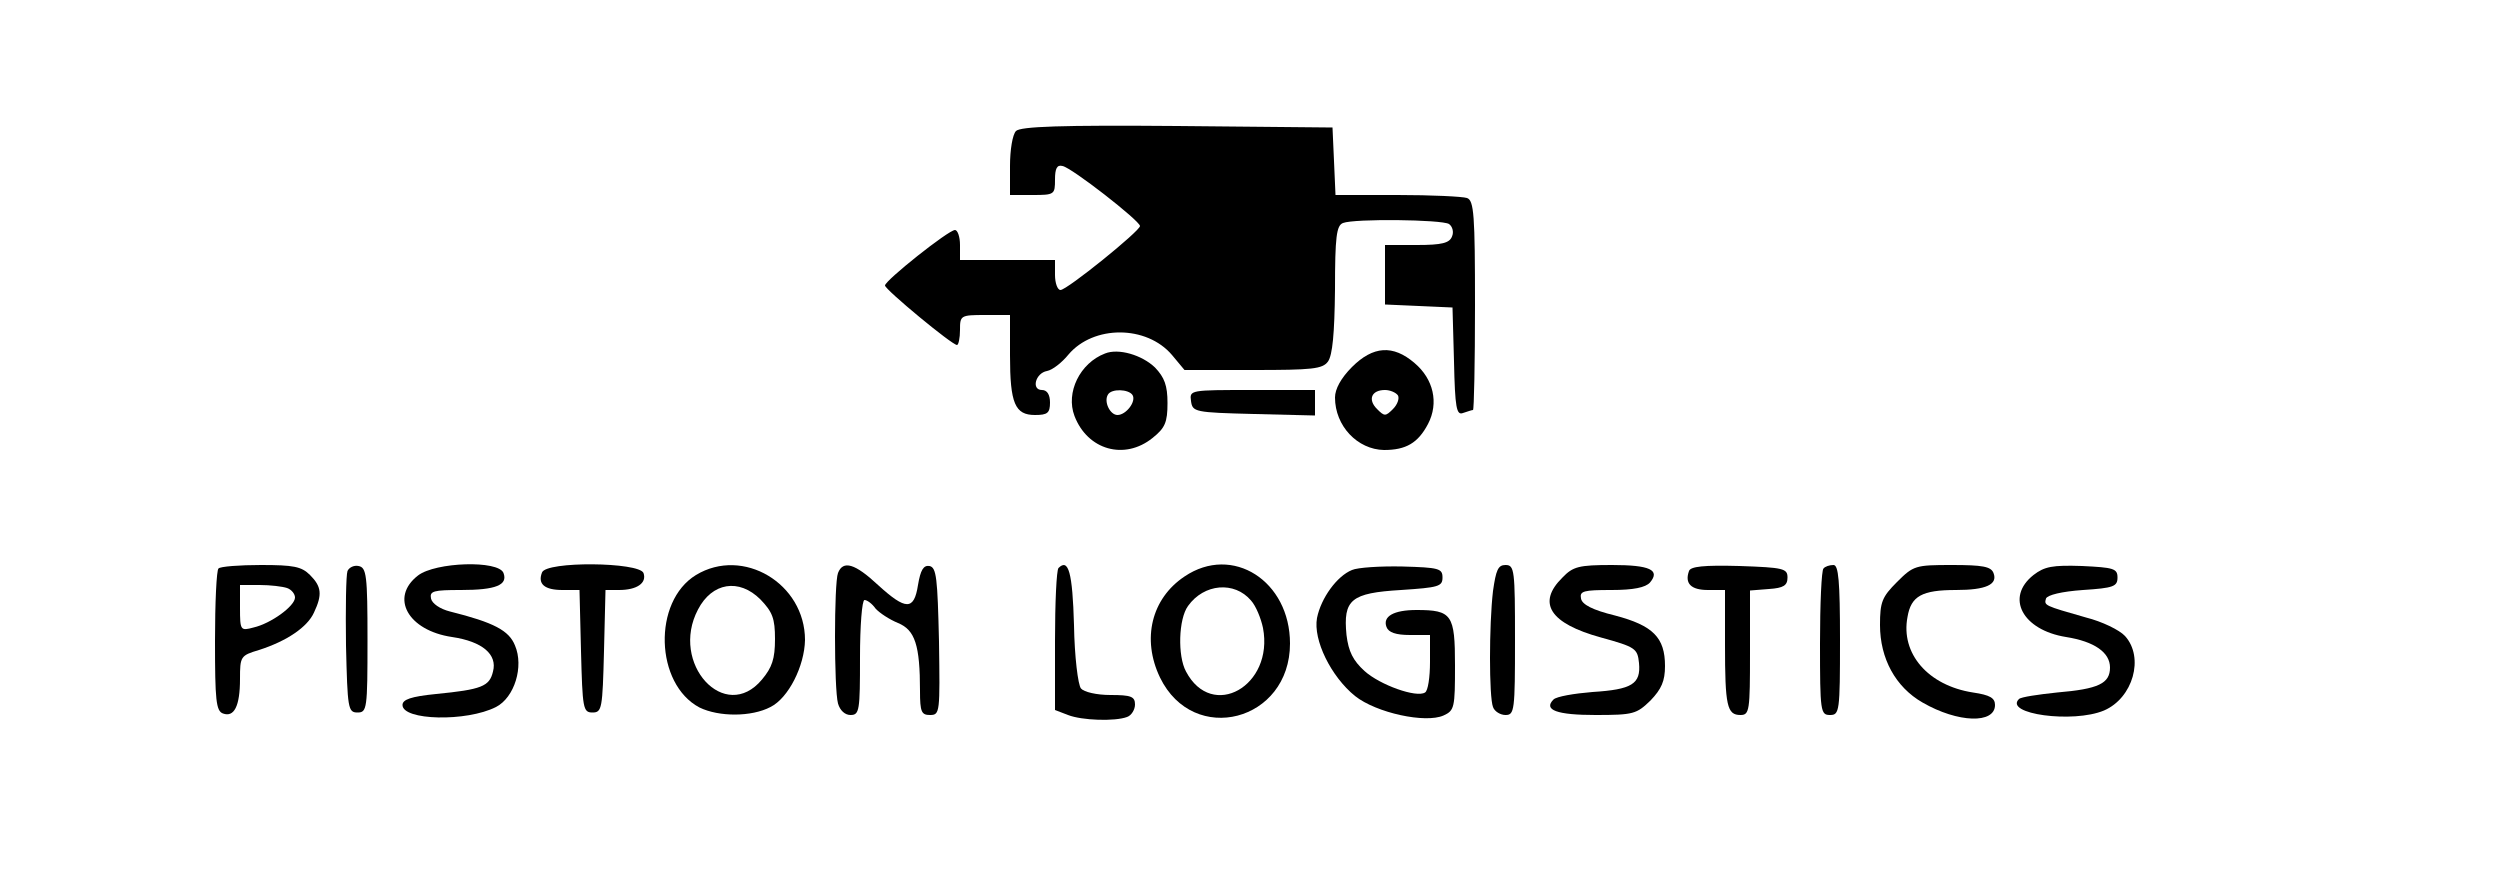 <?xml version="1.0" standalone="no"?>
<!DOCTYPE svg PUBLIC "-//W3C//DTD SVG 20010904//EN"
 "http://www.w3.org/TR/2001/REC-SVG-20010904/DTD/svg10.dtd">
<svg version="1.0" xmlns="http://www.w3.org/2000/svg"
 width="500pt" height="176pt" viewBox="0 0 500 176"
 preserveAspectRatio="xMidYMid meet">

<g transform="translate(0,176) scale(0.1,-0.1)"
fill="#000000" stroke="none">
<path d="M2032 1498 c-7 -7 -12 -38 -12 -70 l0 -58 45 0 c44 0 45 1 45 31 0
22 4 30 15 27 18 -3 154 -109 155 -120 0 -10 -146 -128 -159 -128 -6 0 -11 14
-11 30 l0 30 -95 0 -95 0 0 30 c0 17 -5 30 -10 30 -13 0 -140 -101 -140 -111
0 -8 134 -119 144 -119 3 0 6 14 6 30 0 29 1 30 50 30 l50 0 0 -81 c0 -96 10
-119 50 -119 25 0 30 4 30 25 0 16 -6 25 -16 25 -22 0 -13 34 10 38 11 2 30
17 43 33 50 59 156 59 207 -1 l25 -30 137 0 c119 0 139 2 150 17 9 13 13 55
14 144 0 106 3 128 16 133 23 9 197 7 212 -2 7 -5 10 -16 6 -25 -5 -13 -20
-17 -70 -17 l-64 0 0 -60 0 -59 68 -3 67 -3 3 -108 c2 -93 5 -108 18 -103 9 3
18 6 20 6 2 0 4 94 4 209 0 181 -2 210 -16 215 -9 3 -71 6 -139 6 l-124 0 -3
68 -3 67 -310 3 c-233 2 -314 -1 -323 -10z"/>
<path d="M2210 1053 c-50 -19 -79 -78 -61 -125 26 -68 100 -89 156 -44 25 20
30 31 30 70 0 35 -6 51 -25 71 -26 25 -73 39 -100 28z m55 -83 c8 -13 -13 -40
-30 -40 -15 0 -28 27 -19 41 7 12 41 11 49 -1z"/>
<path d="M2704 1026 c-22 -22 -34 -44 -34 -61 0 -57 45 -104 98 -105 44 0 68
14 88 52 22 42 11 90 -27 122 -43 37 -83 34 -125 -8z m92 -57 c3 -6 -1 -18
-10 -27 -15 -15 -17 -15 -32 0 -19 19 -11 38 16 38 10 0 22 -5 26 -11z"/>
<path d="M2382 958 c3 -22 7 -23 126 -26 l122 -3 0 26 0 25 -126 0 c-124 0
-125 0 -122 -22z"/>
<path d="M437 623 c-4 -3 -7 -69 -7 -145 0 -118 2 -140 16 -145 22 -8 34 14
34 69 0 45 1 47 38 58 56 18 97 46 110 75 17 36 15 52 -8 75 -17 17 -33 20
-98 20 -43 0 -82 -3 -85 -7z m137 -39 c9 -3 16 -12 16 -19 0 -17 -48 -52 -83
-60 -26 -7 -27 -6 -27 39 l0 46 39 0 c22 0 46 -3 55 -6z"/>
<path d="M695 618 c-3 -8 -4 -75 -3 -149 3 -126 4 -134 23 -134 19 0 20 7 20
145 0 130 -2 145 -18 148 -9 2 -19 -3 -22 -10z"/>
<path d="M836 609 c-57 -44 -20 -110 68 -123 61 -9 91 -35 82 -69 -7 -30 -23
-36 -114 -45 -50 -5 -67 -11 -67 -22 0 -31 128 -34 187 -4 37 19 56 81 38 123
-12 30 -42 46 -130 68 -20 5 -36 16 -38 26 -3 15 5 17 60 17 70 0 94 10 85 34
-10 26 -136 22 -171 -5z"/>
<path d="M1084 615 c-9 -23 5 -35 41 -35 l34 0 3 -122 c3 -115 4 -123 23 -123
19 0 20 8 23 123 l3 122 27 0 c36 0 56 14 49 34 -9 22 -195 24 -203 1z"/>
<path d="M1392 610 c-87 -53 -82 -218 7 -265 39 -19 104 -19 142 1 36 18 68
82 69 134 0 113 -124 187 -218 130z m129 -49 c24 -25 29 -38 29 -79 0 -40 -6
-57 -26 -81 -74 -89 -185 32 -128 140 28 54 82 63 125 20z"/>
<path d="M1676 614 c-8 -20 -8 -232 0 -261 4 -14 14 -23 25 -23 18 0 19 9 19
115 0 63 4 115 9 115 5 0 15 -7 22 -17 8 -9 28 -22 45 -29 34 -14 44 -44 44
-136 0 -42 3 -48 20 -48 20 0 20 5 18 147 -3 127 -5 148 -19 151 -12 2 -18 -8
-23 -38 -8 -51 -24 -51 -80 0 -46 43 -70 50 -80 24z"/>
<path d="M2117 624 c-4 -4 -7 -70 -7 -146 l0 -138 26 -10 c28 -11 94 -13 118
-4 9 3 16 15 16 25 0 16 -8 19 -49 19 -28 0 -53 6 -59 13 -6 7 -13 64 -14 127
-3 105 -11 134 -31 114z"/>
<path d="M2369 607 c-66 -44 -86 -125 -49 -202 67 -138 260 -88 260 68 0 125
-115 199 -211 134z m133 -48 c10 -11 20 -36 24 -55 22 -116 -102 -186 -154
-87 -17 31 -15 105 4 131 32 45 93 50 126 11z"/>
<path d="M2704 620 c-30 -12 -62 -56 -70 -96 -8 -44 28 -117 76 -156 43 -34
141 -55 177 -39 22 10 23 16 23 100 0 102 -6 111 -77 111 -46 0 -68 -13 -60
-34 4 -11 19 -16 47 -16 l40 0 0 -54 c0 -30 -4 -58 -10 -61 -17 -11 -90 15
-121 43 -23 21 -32 39 -36 72 -7 71 9 84 109 90 75 5 83 7 83 25 0 18 -7 20
-80 22 -44 1 -90 -2 -101 -7z"/>
<path d="M2986 578 c-8 -68 -8 -212 0 -232 3 -9 15 -16 25 -16 18 0 19 9 19
150 0 140 -1 150 -19 150 -15 0 -19 -10 -25 -52z"/>
<path d="M3125 605 c-52 -51 -25 -92 77 -120 69 -19 73 -22 76 -51 4 -42 -14
-53 -93 -58 -37 -3 -72 -9 -78 -15 -21 -21 7 -31 84 -31 76 0 82 2 110 29 22
23 29 39 29 69 0 57 -24 81 -100 101 -45 11 -66 22 -68 34 -3 15 5 17 61 17
44 0 68 5 77 15 21 25 0 35 -76 35 -66 0 -78 -3 -99 -25z"/>
<path d="M3378 618 c-9 -25 4 -38 38 -38 l34 0 0 -109 c0 -123 4 -141 31 -141
18 0 19 9 19 124 l0 125 38 3 c29 2 37 7 37 23 0 18 -8 20 -96 23 -72 2 -98
-1 -101 -10z"/>
<path d="M3647 623 c-4 -3 -7 -71 -7 -150 0 -136 1 -143 20 -143 19 0 20 7 20
150 0 118 -3 150 -13 150 -8 0 -17 -3 -20 -7z"/>
<path d="M3794 596 c-30 -30 -34 -40 -34 -86 0 -67 31 -124 85 -155 71 -41
145 -43 145 -5 0 14 -10 20 -44 25 -90 14 -145 78 -131 151 7 42 29 54 97 54
60 0 84 11 75 34 -5 13 -22 16 -83 16 -73 0 -77 -1 -110 -34z"/>
<path d="M4067 610 c-57 -45 -22 -110 65 -124 57 -9 88 -31 88 -61 0 -32 -23
-43 -106 -50 -38 -4 -72 -9 -76 -13 -31 -30 108 -49 170 -23 58 25 81 106 42
149 -11 12 -46 29 -78 37 -84 24 -84 24 -80 38 3 7 31 14 74 17 61 4 69 7 69
25 0 18 -8 20 -71 23 -59 2 -75 -1 -97 -18z"/>
</g>
</svg>
